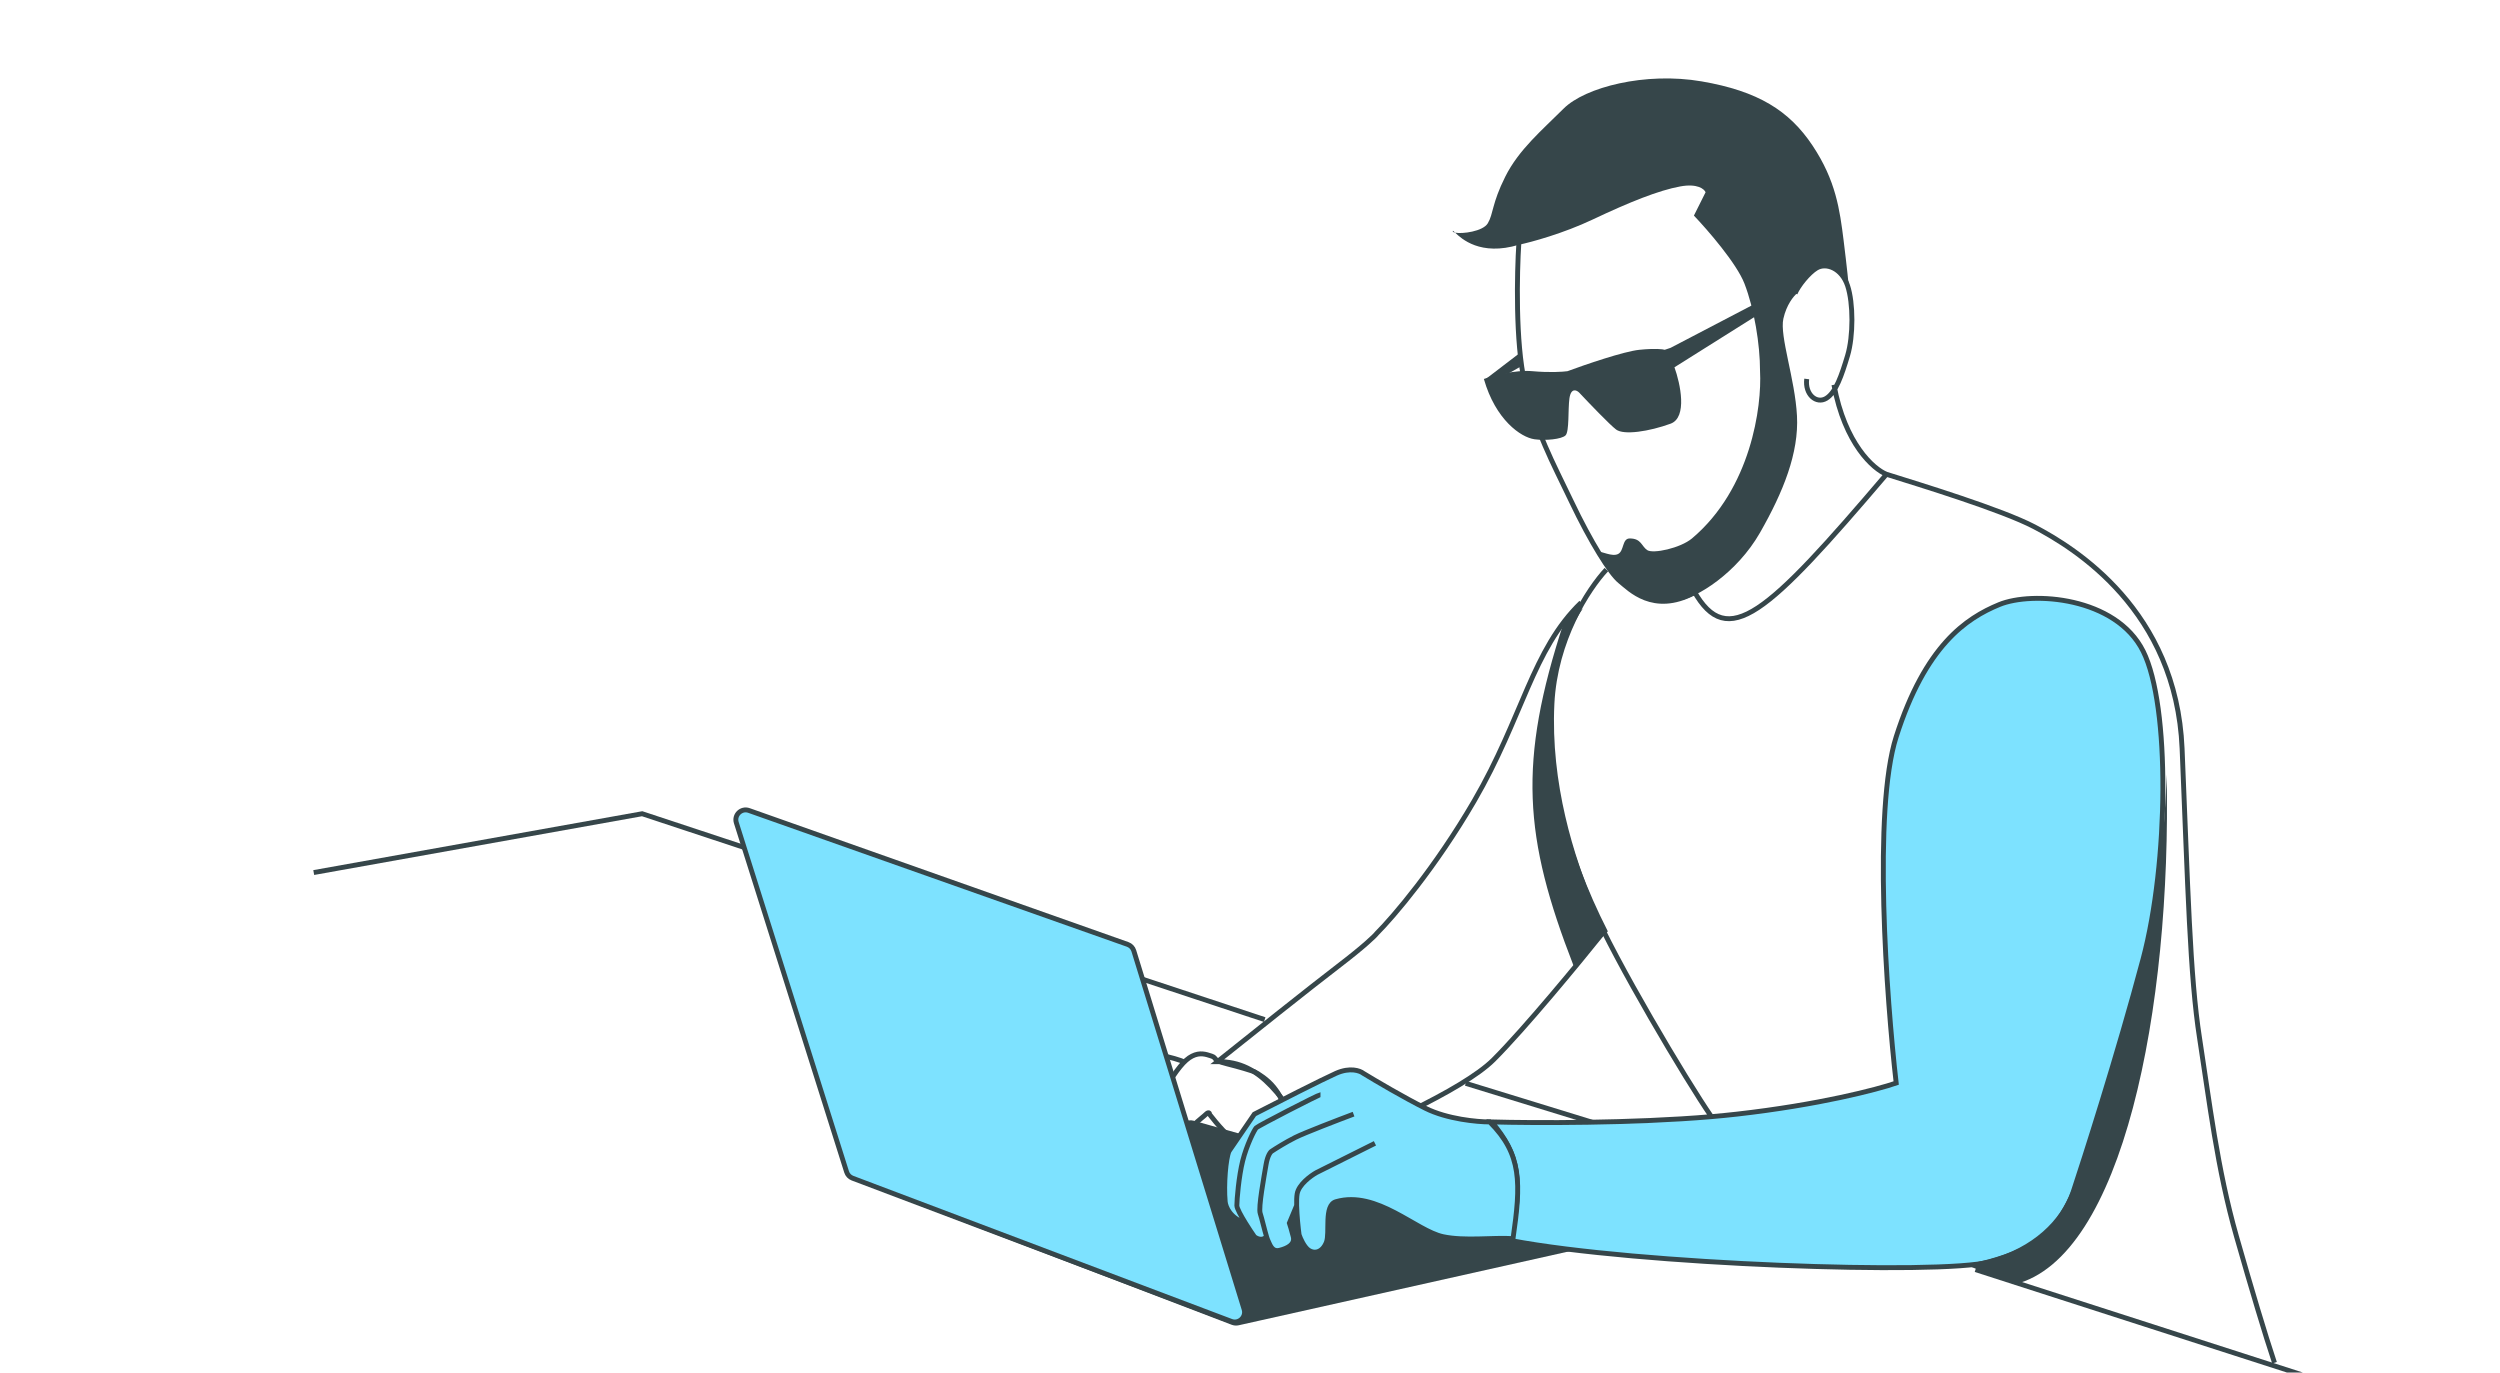 <svg width="255" height="140" viewBox="0 0 255 140" fill="none" xmlns="http://www.w3.org/2000/svg">
<g clip-path="url(#clip0_465_896)">
<path d="M115.446 111.69C115.843 111.095 116.676 109.746 116.835 109.111C117.033 108.318 118.025 107.722 118.62 107.722C119.097 107.722 120.538 108.185 120.803 108.318M117.43 115.459C117.496 114.666 117.867 112.682 118.819 111.095C120.009 109.111 120.803 108.119 121.596 107.722C122.39 107.326 122.985 107.524 123.58 107.722C124.175 107.921 123.58 108.119 125.167 108.516C126.437 108.833 127.548 109.177 127.944 109.31C128.341 109.508 129.293 110.103 129.928 110.897C130.563 111.69 130.722 112.153 130.722 112.285M120.009 120.816C120.406 119.295 121.239 116.094 121.398 115.459C121.596 114.666 122.588 114.071 122.985 113.674C123.302 113.357 123.382 113.542 123.382 113.674C124.043 114.534 125.564 116.332 126.357 116.65" stroke="#36464A" stroke-width="0.5"/>
<path d="M32 89L65.5 83L129 104M246.5 144L201.5 129.5" stroke="#36464A" stroke-width="0.5"/>
<path d="M149.5 110.5L162.5 114.5" stroke="#36464A" stroke-width="0.5"/>
<path d="M161.273 61.468C156.313 66.23 155.321 73.173 150.362 81.704C146.394 88.528 142.096 93.54 140.442 95.194C140.244 95.458 139.173 96.503 136.475 98.566C133.777 100.629 127.151 105.906 124.175 108.287C128.771 108.234 130.759 111.959 134.491 117.412C139.12 115.627 149.171 111.263 152.345 108.088C155.52 104.914 161.074 98.169 163.455 95.194" stroke="#36464A" stroke-width="0.5"/>
<path d="M172.779 60.278C176.223 66.379 180.207 62.718 192.419 48.375M192.419 48.375C195.791 49.433 204.163 51.986 207.496 53.732C211.662 55.914 221.978 62.262 222.573 76.347C223.168 90.432 223.366 99.558 224.358 105.906C225.35 112.254 226.144 119.198 228.128 126.141C229.715 131.696 231.008 136.024 232 139M192.419 48.375C191.096 47.846 188.173 45.281 187.062 39.25M183.095 29.926C183.425 29.132 184.483 27.823 185.277 27.347C186.269 26.752 187.856 27.347 188.451 29.132C189.046 30.918 189.046 34.29 188.451 36.274C187.856 38.258 187.261 40.043 186.269 40.638C185.277 41.233 184.087 40.242 184.285 38.654" stroke="#36464A" stroke-width="0.5"/>
<path d="M154.924 24.768C154.726 27.81 154.567 34.925 155.52 39.051C156.71 44.209 158.297 46.987 160.281 51.153C162.265 55.319 164.248 58.493 165.24 59.286C166.232 60.08 168.613 62.659 172.779 60.477" stroke="#36464A" stroke-width="0.5"/>
<path d="M162.463 22.387C159.448 23.816 156.181 24.702 154.924 24.966C150.993 26.151 149.056 24.336 148.422 23.73C148.27 23.698 148.179 23.647 148.179 23.578C148.179 23.495 148.256 23.571 148.422 23.73C149.144 23.881 151.259 23.603 151.75 22.784C152.345 21.792 152.147 20.8 153.536 18.023C154.924 15.245 157.305 13.262 159.487 11.079C161.669 8.897 167.819 7.31 173.572 8.302C179.325 9.294 182.5 11.278 184.88 14.849C187.261 18.42 187.658 21.395 188.054 24.57C188.372 27.109 188.583 29.198 188.649 29.926C188.517 29.463 188.134 28.418 187.658 27.942C187.062 27.347 186.666 27.148 185.674 27.148C184.88 27.148 183.756 29 183.293 29.926C182.962 30.19 182.222 31.076 181.904 32.505C181.508 34.29 183.095 38.655 183.293 42.424C183.491 46.193 181.904 50.161 179.524 54.327C177.143 58.493 173.053 60.991 171.192 61.27C167.224 61.865 164.659 59.554 163.058 56.311C163.323 56.178 164.407 56.826 165.042 56.509C165.677 56.192 165.439 54.922 166.232 54.922C167.422 54.922 167.422 55.715 168.018 56.112C168.613 56.509 171.39 55.914 172.58 54.922C178.611 49.843 179.722 41.432 179.524 37.861C179.524 35.084 178.929 31.513 177.937 28.934C177.143 26.871 174.167 23.445 172.779 21.991L173.969 19.61C173.837 19.279 173.136 18.697 171.39 19.015C169.208 19.412 166.232 20.602 162.463 22.387Z" fill="#36464A"/>
<path d="M156.313 37.861C154.567 37.702 152.279 38.324 151.354 38.655C152.544 42.821 155.123 44.606 156.511 44.804C157.622 44.963 159.289 44.804 159.686 44.408C160.082 44.011 159.924 41.749 160.082 40.638C160.241 39.528 160.81 39.779 161.074 40.043C162.066 41.101 164.209 43.336 164.844 43.813C165.637 44.408 168.216 44.011 170.398 43.217C172.144 42.583 171.39 39.117 170.795 37.464L183.095 29.727L183.69 28.537L170.398 35.48L169.803 35.679C169.605 35.613 168.811 35.52 167.224 35.679C165.637 35.838 161.669 37.2 159.884 37.861C159.421 37.927 158.059 38.02 156.313 37.861Z" fill="#36464A"/>
<path d="M154.924 36.076L151.552 38.655L153.932 38.059L155.321 37.266L154.924 36.076Z" fill="#36464A"/>
<path d="M121.292 114.529C121.429 114.51 121.569 114.519 121.702 114.557L160.193 125.425C161.192 125.707 161.153 127.137 160.14 127.363L126.294 134.934C126.102 134.977 125.902 134.963 125.718 134.892L89.131 120.89C88.165 120.52 88.327 119.107 89.351 118.965L121.292 114.529Z" fill="#36464A" stroke="#36464A" stroke-width="0.5"/>
<path d="M75.104 83.913C74.856 83.126 75.613 82.394 76.391 82.669L115.026 96.332C115.324 96.438 115.555 96.678 115.648 96.981L126.9 133.549C127.144 134.343 126.368 135.072 125.59 134.778L86.954 120.172C86.667 120.063 86.446 119.829 86.354 119.537L75.104 83.913Z" fill="#7DE2FF" stroke="#36464A" stroke-width="0.5"/>
<path d="M193.411 110.469C191.493 111.13 185.555 112.691 177.143 113.643C176.313 113.737 175.45 113.822 174.564 113.898C166.478 114.589 156.498 114.556 152.147 114.437C154.95 117.711 155.345 120.389 154.131 126.538C167.021 128.994 197.85 130.062 202.933 128.72C207.54 127.504 210.471 124.554 211.463 121.579C212.455 118.603 216.026 107.493 218.605 97.773C221.184 88.052 221.382 71.983 218.605 66.428C215.828 60.873 207.297 60.278 203.925 61.667C200.552 63.056 196.386 65.833 193.411 75.157C191.03 82.616 192.419 101.806 193.411 110.469Z" fill="#7DE2FF"/>
<path d="M163.852 58.096C162 60.08 158.614 65.278 158.297 71.785C157.9 79.918 160.281 87.457 162.463 92.615C164.645 97.773 171.985 110.184 174.564 113.898M174.564 113.898C166.478 114.589 156.498 114.556 152.147 114.437C154.95 117.711 155.345 120.389 154.131 126.538C167.021 128.994 197.85 130.062 202.933 128.72C207.54 127.504 210.471 124.554 211.463 121.579C212.455 118.603 216.026 107.493 218.605 97.773C221.184 88.052 221.382 71.983 218.605 66.428C215.828 60.873 207.297 60.278 203.925 61.667C200.552 63.056 196.386 65.833 193.411 75.157C191.03 82.616 192.419 101.806 193.411 110.469C191.493 111.13 185.555 112.691 177.143 113.643C176.313 113.737 175.45 113.822 174.564 113.898Z" stroke="#36464A" stroke-width="0.5"/>
<path d="M133.499 127.53C133.023 127.213 132.639 126.34 132.507 125.943C132.416 125.261 132.282 123.999 132.258 122.967L131.515 124.753C131.581 124.951 131.753 125.507 131.912 126.141C132.11 126.935 131.317 127.332 130.523 127.53C129.73 127.728 129.531 126.935 129.333 126.538C129.292 126.457 129.243 126.317 129.189 126.141C128.757 126.617 128.179 126.34 127.944 126.141C127.7 125.789 127.357 125.273 127.036 124.753C125.489 124.277 125.013 123.099 124.969 122.57C124.81 120.825 125.035 118.14 125.365 117.413L127.944 113.643C130.127 112.519 134.848 110.112 136.276 109.477C137.705 108.842 138.723 109.213 139.054 109.477C140.244 110.205 143.18 111.937 145.402 113.048C147.624 114.159 150.692 114.437 151.949 114.437C155.261 117.741 155.134 120.713 154.329 126.34C152.279 126.207 149.409 126.617 147.187 126.141C144.41 125.546 140.442 121.38 136.276 122.57C134.997 122.936 135.681 125.745 135.284 126.737C134.888 127.728 134.094 127.927 133.499 127.53Z" fill="#7DE2FF"/>
<path d="M140.244 116.619L134.293 119.595C133.697 119.925 132.467 120.825 132.309 121.777C132.259 122.075 132.247 122.497 132.258 122.967M138.062 113.643C136.475 114.238 133.063 115.548 132.11 116.024C131.158 116.5 130.127 117.148 129.73 117.413C129.598 117.479 129.293 117.849 129.135 118.801C128.936 119.991 128.341 123.166 128.539 123.761C128.697 124.234 128.98 125.459 129.189 126.141M132.258 122.967C132.282 123.999 132.416 125.261 132.507 125.943C132.639 126.34 133.023 127.213 133.499 127.53C134.094 127.927 134.888 127.728 135.284 126.737C135.681 125.745 134.997 122.936 136.276 122.57C140.442 121.38 144.41 125.546 147.187 126.141C149.409 126.617 152.279 126.207 154.329 126.34C155.134 120.713 155.261 117.741 151.949 114.437C150.692 114.437 147.624 114.159 145.402 113.048C143.18 111.937 140.244 110.205 139.054 109.477C138.723 109.213 137.705 108.842 136.276 109.477C134.848 110.112 130.127 112.519 127.944 113.643L125.365 117.413C125.035 118.14 124.81 120.825 124.969 122.57C125.013 123.099 125.489 124.277 127.036 124.753M132.258 122.967L131.515 124.753C131.581 124.951 131.753 125.507 131.912 126.141C132.11 126.935 131.317 127.332 130.523 127.53C129.73 127.728 129.531 126.935 129.333 126.538C129.292 126.457 129.243 126.317 129.189 126.141M134.689 111.659C134.491 111.659 128.341 114.834 128.143 115.032C127.944 115.23 127.151 116.817 126.754 118.404C126.357 119.991 126.159 122.372 126.159 122.967C126.159 123.248 126.574 124.004 127.036 124.753M129.189 126.141C128.757 126.617 128.179 126.34 127.944 126.141C127.7 125.789 127.357 125.273 127.036 124.753" stroke="#36464A" stroke-width="0.5"/>
<path d="M205.5 131L200.5 129C210 127 210.8 124.5 214.5 111.5C216.956 102.873 220.322 97 221 79C221.5 103 216.494 128.299 205.5 131Z" fill="#36464A"/>
<path d="M164 95L160.5 98.5C155.407 85.393 154.823 77.775 159.5 63.5C160.672 61.938 161.144 62.473 161.476 62.034C161.484 62.023 161.492 62.011 161.5 62C161.492 62.012 161.484 62.023 161.476 62.034C158.58 66.134 155.178 77.66 164 95Z" fill="#36464A"/>
</g>
<defs>
<clipPath id="clip0_465_896">
<path d="M0 4C0 1.791 1.791 0 4 0H251C253.209 0 255 1.791 255 4V136C255 138.209 253.209 140 251 140H4C1.791 140 0 138.209 0 136V4Z" fill="white"/>
</clipPath>
</defs>
</svg>
